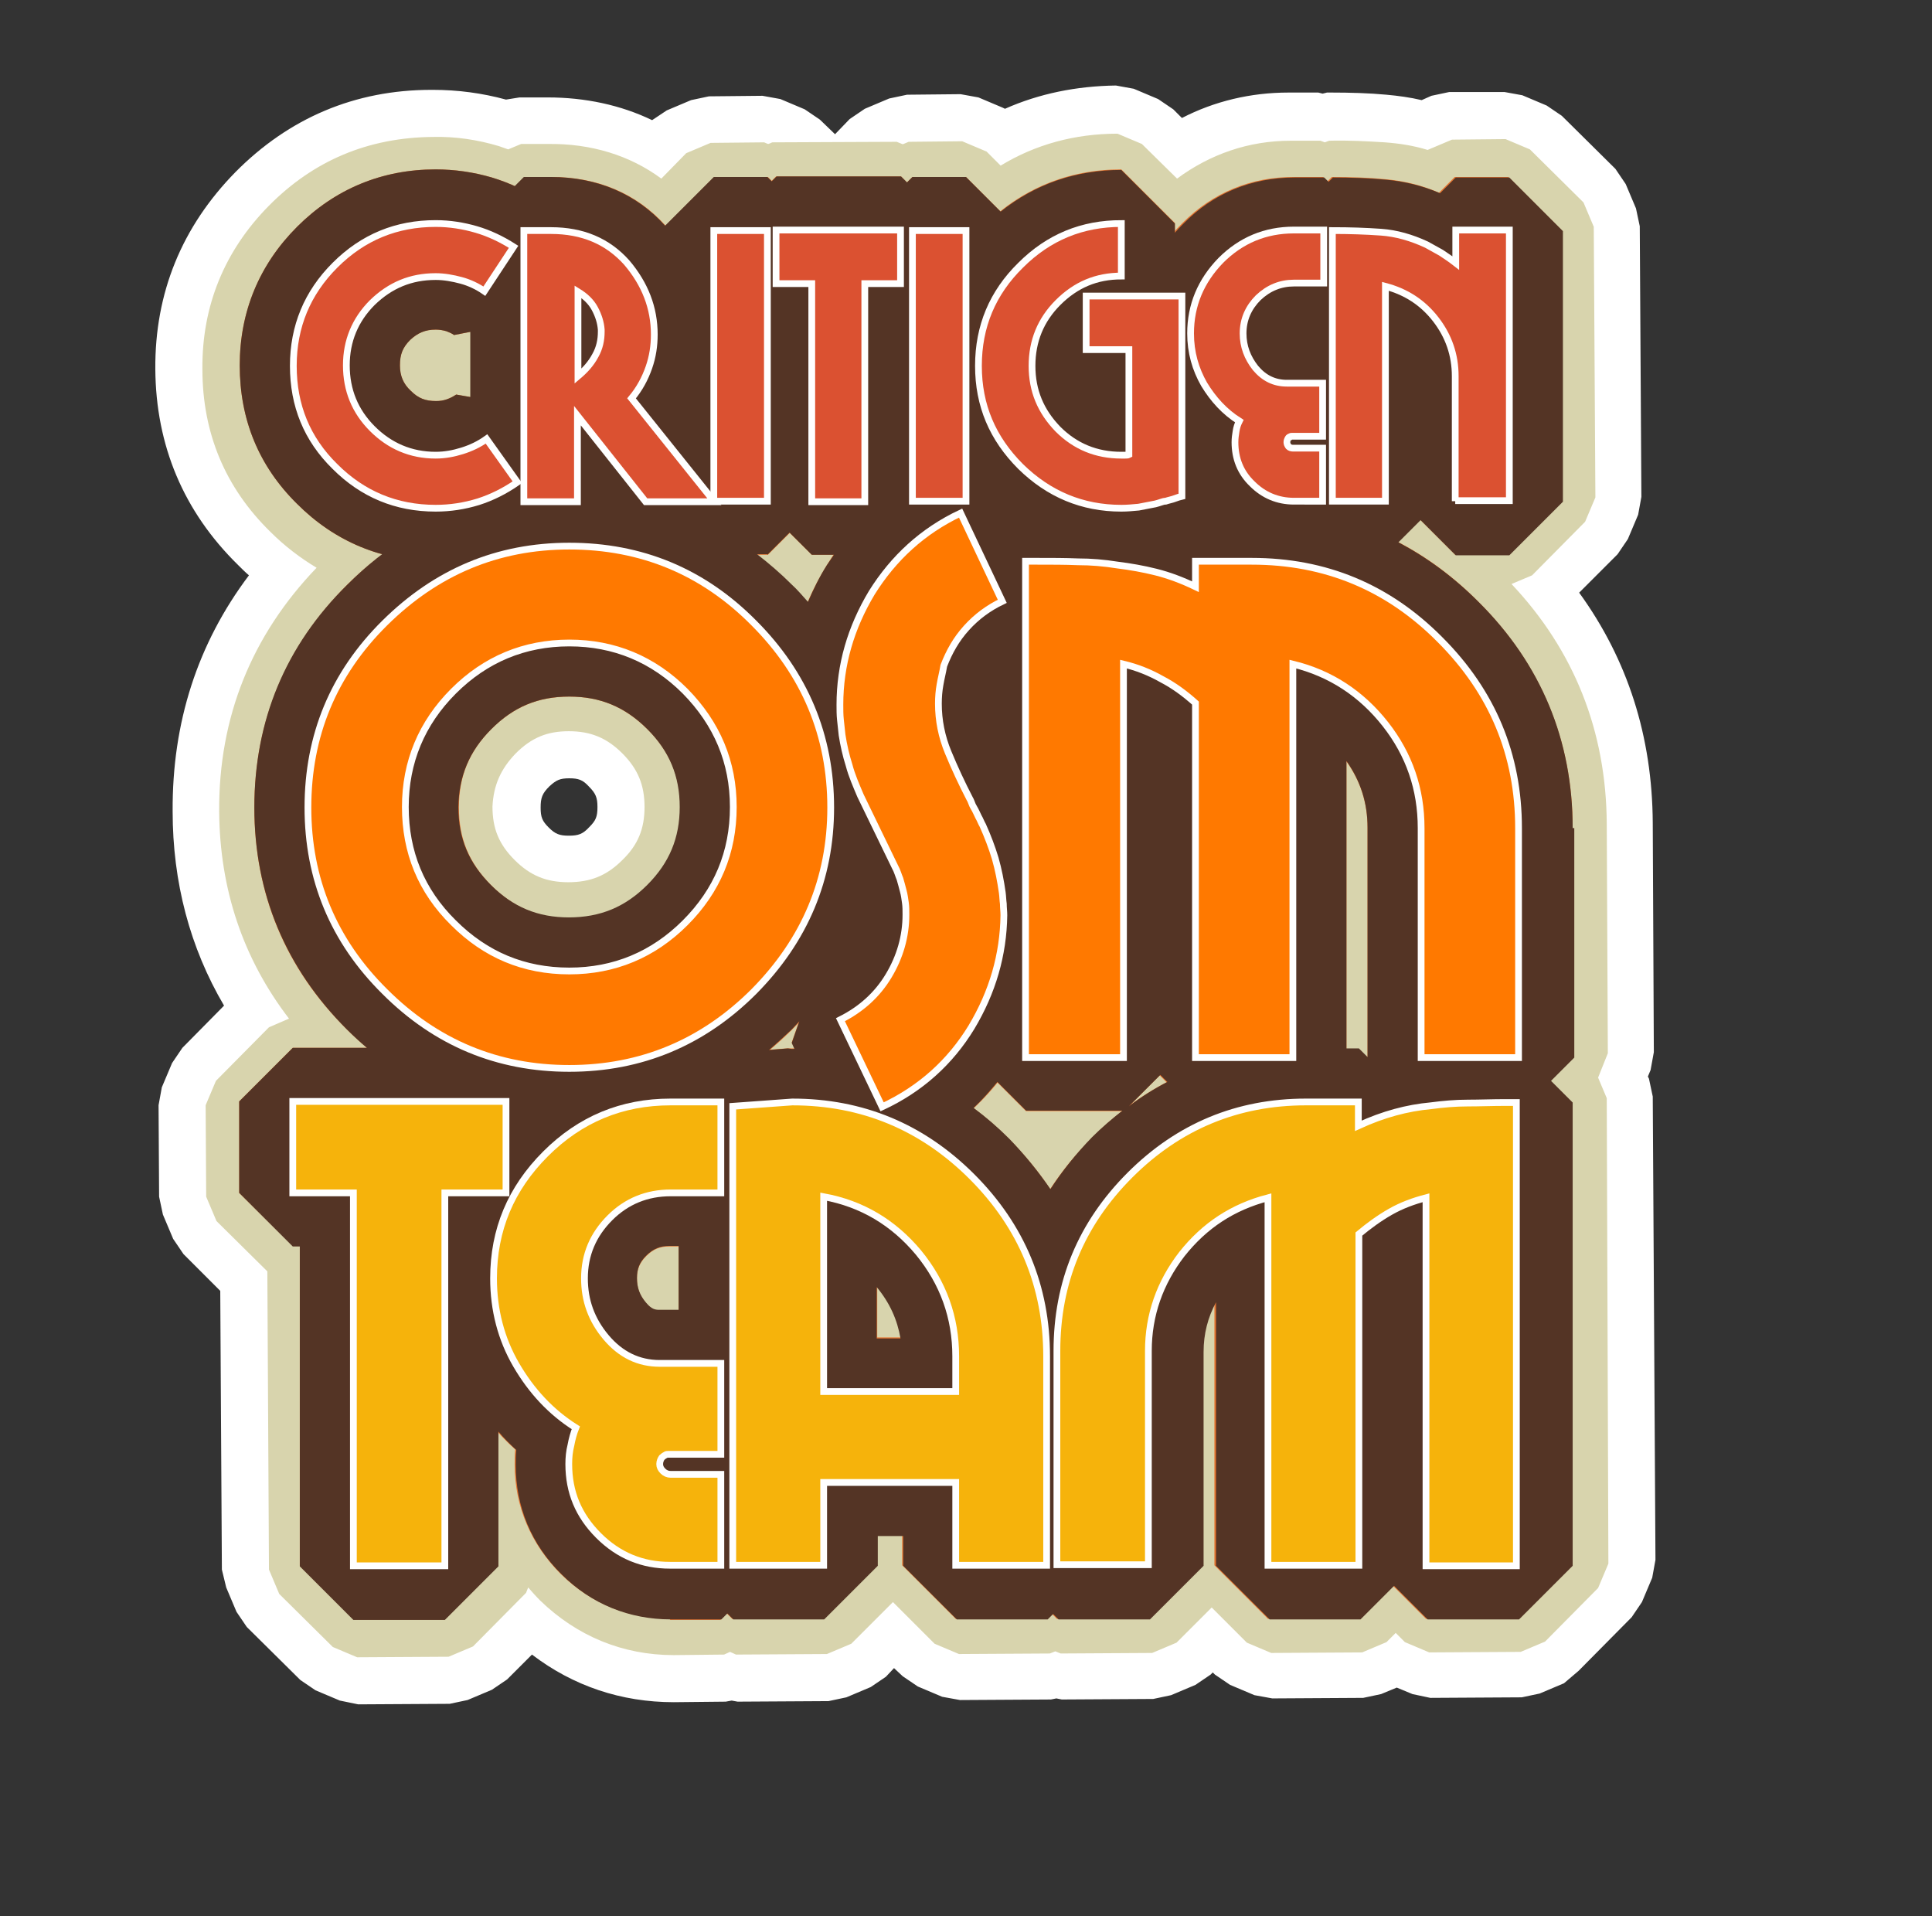 <?xml version="1.0" encoding="utf-8"?>
<!-- Generator: Adobe Illustrator 22.1.0, SVG Export Plug-In . SVG Version: 6.00 Build 0)  -->
<svg version="1.1" id="Layer_1" xmlns="http://www.w3.org/2000/svg" xmlns:xlink="http://www.w3.org/1999/xlink" x="0px" y="0px"
	 viewBox="0 0 357 354" style="enable-background:new 0 0 357 354;" xml:space="preserve">
<rect x="0" y="0" width="357" height="354" fill="#333333" stroke="none"/>
<style type="text/css">
	.st0{fill:#FFFFFF;}
	.st1{fill:#E57430;}
	.st2{fill:#D8D4AD;}
	.st3{fill:#543425;}
	.st4{fill:#DB5131;stroke:#FFFFFF;stroke-width:1.248;stroke-miterlimit:10;}
	.st5{fill:#FF7900;stroke:#FFFFFF;stroke-width:1.248;stroke-miterlimit:10;}
	.st6{fill:#F6B30B;stroke:#FFFFFF;stroke-width:1.248;stroke-miterlimit:10;}
</style>
<g>
	<path class="st0" d="M62.8,314.2l-4.5-1.9l-2.8-1.9l-9.9-9.8l-1.9-2.8l-1.9-4.5L41,290l-0.3-51.5l-6.8-6.8l-1.9-2.8l-1.9-4.5
		l-0.7-3.3l-0.1-16.9l0.6-3.3l1.9-4.5l1.9-2.8l7.7-7.8c-6.3-10.7-9.5-22.8-9.5-35.9c-0.1-16.4,4.6-31,14.1-43.6
		c-0.7-0.6-1.3-1.2-2-1.9c-10.1-9.9-15.2-22.1-15.3-36.2c-0.1-14.1,4.9-26.3,14.8-36.4c9.9-10,22.1-15.2,36.2-15.2l0.3,0
		c4.6,0,9.1,0.6,13.5,1.8L96,18l5.2,0c6.9,0,13.5,1.4,19.3,4.2l2.7-1.8l4.5-1.9l3.3-0.7l9.9-0.1l3.3,0.6l4.5,1.9l2.8,1.9l2.8,2.7
		l2.7-2.8l2.8-1.9l4.5-1.9l3.3-0.7l9.9-0.1l3.3,0.6l4.5,1.9l0.4,0.2c6.3-2.8,13.2-4.2,20.5-4.3l3.3,0.6l4.5,1.9l2.8,1.9l1.6,1.6
		c6-3.1,12.7-4.7,19.7-4.7l5.5,0l0.8,0.2l0.8-0.2l0.8,0c3.5,0,7,0.1,10.2,0.4c2.2,0.2,4.4,0.5,6.5,1l1.8-0.8l3.3-0.7L278,17l3.3,0.6
		l4.5,1.9l2.8,1.9l9.9,9.8l1.9,2.8l1.9,4.5l0.7,3.3l0.3,50l-0.6,3.3l-1.9,4.5l-1.9,2.8l-7.1,7.1c9,12.4,13.5,26.6,13.6,42.5
		l0.2,42.4l-0.6,3.3l-0.5,1.2l0.2,0.4l0.7,3.3l0.5,85.6l-0.6,3.3l-1.9,4.5l-1.9,2.8l-9.8,9.9L289,311l-4.5,1.9l-3.3,0.7l-16.9,0.1
		L261,313l-2.9-1.2l-2.9,1.2l-3.3,0.7l-16.8,0.1l-3.3-0.6l-4.5-1.9l-2.8-1.9l-0.4-0.4l-0.4,0.4l-2.8,1.9l-4.5,1.9l-3.3,0.7
		l-16.9,0.1l-1-0.2l-1,0.2l-16.8,0.1l-3.3-0.6l-4.5-1.9l-2.8-1.9l-1.6-1.5l-1.5,1.6l-2.8,1.9l-4.5,1.9l-3.3,0.7l-16.8,0.1l-1.1-0.2
		l-1.1,0.2l-9.6,0.1c-9.7,0-18.6-3-26.2-8.8l-4.6,4.6l-2.8,1.9l-4.5,1.9l-3.3,0.7l-16.9,0.1L62.8,314.2z M105.2,143.8
		c-1.7,0-2.4,0.3-3.7,1.5c-1.3,1.3-1.6,2.1-1.6,3.9c0,1.8,0.3,2.5,1.5,3.7c1.2,1.2,2,1.5,3.7,1.5c1.8,0,2.6-0.3,3.8-1.6
		c1.2-1.2,1.5-1.9,1.5-3.7c0-1.7-0.3-2.5-1.6-3.8C107.7,144.1,106.9,143.8,105.2,143.8z"/>
	<path class="st0" d="M296.9,202.9l-1.6-3.8l1.8-4.5l-0.2-42.4c-0.1-17.1-6-32-17.6-44.3l3.8-1.6l9.8-9.9l1.9-4.5l-0.3-50l-1.9-4.5
		l-9.9-9.8l-4.5-1.9l-9.9,0.1l-4.5,1.9c-2.6-0.8-5.2-1.2-7.9-1.4c-3.3-0.2-6.7-0.4-10.3-0.3l-0.8,0.3l-0.8-0.3l-5.5,0
		c-7.8,0-14.9,2.5-21,7l-6.5-6.4l-4.5-1.9c-7.9,0-15.2,2-21.6,5.9l-2.6-2.6l-4.5-1.9l-9.9,0.1l-4.5,1.9l-8.8,8.9l-8.9-8.8l-4.5-1.9
		l-9.9,0.1l-4.5,1.9l-4.6,4.7c-5.8-4.3-13-6.5-20.9-6.4l-5,0l-2.4,1c-0.6-0.2-1.1-0.4-1.7-0.6c-4-1.2-8.1-1.8-12.2-1.7
		C68,25.4,57.9,29.7,49.7,38c-8.2,8.3-12.4,18.5-12.3,30.2C37.4,80,41.6,90.1,50,98.3c2.6,2.6,5.5,4.8,8.5,6.6
		c-12,12.5-18.1,27.6-18,45c0.1,14.4,4.4,27.2,12.9,38.3l-3.7,1.6l-9.8,9.9l-1.9,4.5l0.1,16.9l1.9,4.5l9.4,9.3l0.3,55.1l1.9,4.5
		l9.9,9.8l4.5,1.9l16.9-0.1l4.5-1.9l9.8-9.9l0.4-1c0.7,0.8,1.4,1.6,2.2,2.4c6.8,6.6,15.3,10.1,24.7,10.1l9.3-0.1l1.1-0.5l1.1,0.5
		l16.8-0.1l4.5-1.9l7.7-7.7l7.7,7.7l4.5,1.9l16.8-0.1l1-0.4l1,0.4l16.9-0.1l4.5-1.9l6.5-6.5l6.5,6.5l4.5,1.9l16.8-0.1l4.5-1.9
		l1.7-1.7l1.7,1.7l4.5,1.9l16.9-0.1l4.5-1.9l9.8-9.9l1.9-4.5L296.9,202.9z M95.3,139.2c2.9-2.9,5.8-4.1,9.8-4.1c4,0,7,1.2,9.9,4.1
		c2.9,2.9,4.1,5.9,4.1,9.9c0,4-1.2,7-4.1,9.8c-2.9,2.9-5.9,4.1-10,4.1c-4,0-7-1.2-9.9-4.1c-2.9-2.9-4.1-5.8-4.1-9.9
		C91.2,145.1,92.5,142.1,95.3,139.2z"/>
	<path class="st1" d="M80.5,100.2c-9,0-16.8-3.2-23.2-9.6c-6.4-6.4-9.6-14.1-9.6-23.1c0-9,3.2-16.8,9.6-23.2
		c6.4-6.4,14.2-9.6,23.2-9.6c3.2,0,6.3,0.5,9.4,1.4c3,0.9,5.9,2.3,8.6,4l1.8,8.9l-5.4,8.2l-9,1.8c-0.8-0.5-1.6-0.9-2.4-1.1
		c-1-0.3-2-0.4-3-0.4c-2.9,0-5.1,0.9-7.1,3s-3,4.3-3,7.1c0,2.9,0.9,5.1,3,7.2c2,2,4.3,3,7.1,3c1,0,2-0.1,3-0.5
		c1-0.3,1.9-0.8,2.7-1.4l8.9,1.6l5.7,8l-1.5,8.9c-2.8,2-5.8,3.4-9,4.4C87.1,99.7,83.8,100.2,80.5,100.2z"/>
	<path class="st1" d="M119.3,99.1l-5-2.4l-2.3-2.9l-5.3,5.3h-9.9l-6.4-6.4V42.6l6.4-6.4h5c7.8,0,14.1,2.7,18.8,8.1
		c2.1,2.5,3.8,5.1,4.9,7.9v-9.6l6.4-6.4h9.9l6.4,6.4v50l-6.4,6.4H132l0,0.1H119.3z M125.5,74.3v-3c-0.3,0.6-0.6,1.3-0.9,1.9
		L125.5,74.3z"/>
	<polygon class="st2" points="149.7,109 145.1,107.2 135.2,97.4 133.3,92.8 133.1,61.7 128.4,57.1 126.5,52.6 126.5,42.7 
		128.3,38.2 138.2,28.2 142.7,26.3 165.7,26.2 170.3,28.1 180.2,37.9 182.1,42.4 182.1,52.3 180.3,56.8 175.6,61.6 175.7,92.6 
		173.9,97.1 164.1,107.1 159.5,109 	"/>
	<polygon class="st1" points="150,99.1 143.6,92.7 143.6,58.8 143.4,58.8 137,52.4 137,42.5 143.4,36.1 166.5,36.1 172.9,42.5 
		172.9,52.4 166.5,58.8 166.2,58.8 166.2,92.7 159.8,99.1 	"/>
	<polygon class="st1" points="168.6,99 162.2,92.6 162.2,42.6 168.6,36.1 178.5,36.1 184.9,42.6 184.9,92.6 178.5,99 	"/>
	<path class="st1" d="M207.2,100.2c-8.9,0-16.7-3.2-23.1-9.6c-6.4-6.4-9.6-14.1-9.6-23.1c0-9,3.2-16.8,9.6-23.2
		c6.4-6.4,14.2-9.6,23.1-9.6l6.4,6.4v7.1h4.8l6.4,6.4v37l-5,6.2c-0.1,0-0.3,0.1-0.6,0.2c-0.7,0.3-1.5,0.5-2.4,0.7l-0.4,0.1
		c0,0-1.1,0.3-1.1,0.3l-0.4,0.1c-1.2,0.3-2.5,0.5-3.7,0.7C209.9,100.1,208.6,100.2,207.2,100.2z M197.1,67.5c0,2.9,0.9,5.1,3,7.1
		c0.7,0.7,1.4,1.3,2.2,1.7V71h-1.5l-3.7-3.7C197.1,67.4,197.1,67.5,197.1,67.5z"/>
	<path class="st1" d="M239.1,99c-4.7,0-8.9-1.8-12.2-5.1c-3.4-3.3-5.1-7.6-5.1-12.2c0-0.5,0-0.9,0.1-1.4c-1.9-1.8-3.5-3.8-4.9-6.2
		c-2.2-3.8-3.3-8-3.3-12.6c0-7,2.5-13,7.5-18c5-5,11-7.5,18.1-7.5h5.5l6.4,6.4v9.8l-6.4,6.4h-5.5c-0.9,0-1.4,0.2-2.1,0.9
		c-0.6,0.6-0.8,1.1-0.8,2c0,0.9,0.3,1.6,0.8,2.3c0.4,0.5,0.6,0.5,0.9,0.5h6.6l6.4,6.4v9.8l-1.1,1.1l1.1,1.1v9.8l-6.4,6.4H239.1z"/>
	<path class="st1" d="M268.9,99l-6.4-6.4V69.5c0-0.5,0-1-0.1-1.5v24.7L256,99h-9.8l-6.4-6.4v-50l6.4-6.4c3.3,0,6.5,0.1,9.5,0.4
		c3.4,0.3,6.8,1.2,10.1,2.7l3.1-3.1h9.9l6.4,6.4v50l-6.4,6.4H268.9z"/>
	<path class="st1" d="M105.2,203.8c-14.9,0-27.9-5.4-38.6-16c-10.7-10.6-16.1-23.6-16.1-38.6c0-15,5.4-28,16.1-38.7
		c10.7-10.6,23.7-16,38.6-16c15,0,28,5.4,38.7,16c10.6,10.6,16,23.7,16,38.7c0,14.9-5.4,27.9-16,38.5
		C133.2,198.4,120.2,203.8,105.2,203.8z M105.2,125.2c-6.6,0-12.1,2.3-16.8,7c-4.7,4.7-7,10.3-7,16.9c0,6.6,2.3,12.2,7,16.8
		c4.7,4.7,10.2,7,16.8,7c6.6,0,12.2-2.3,16.9-7c4.7-4.7,7-10.2,7-16.8c0-6.6-2.3-12.2-7-16.9C117.3,127.5,111.8,125.2,105.2,125.2z"
		/>
	<path class="st1" d="M157.2,207.2l-7.7-16.1l3-8.5c2.7-1.3,4.7-3.2,6.3-5.7c1.5-2.5,2.3-5.1,2.3-7.9c0-0.5,0-1-0.1-1.5
		c-0.1-0.5-0.1-1-0.3-1.6c-0.1-0.5-0.3-1-0.4-1.5c-0.2-0.5-0.4-1.1-0.7-1.7l-6.3-13.2c-0.9-2.1-1.8-4.2-2.4-6.3
		c-0.7-2.2-1.2-4.4-1.5-6.6l0-0.3l-0.3-2.8c-0.1-1.1-0.2-2.2-0.2-3.4c0-8.5,2.3-16.6,6.9-24c4.6-7.5,11-13.2,19.1-17.1l8.6,3
		l7.7,16.3L188,117c-1.8,0.8-3.2,1.9-4.5,3.3c-1.3,1.5-2.3,3-2.9,4.9l-0.1,0.2c-0.3,0.7-0.4,1.3-0.5,2c-0.1,0.8-0.2,1.7-0.2,2.5
		c0,2.3,0.4,4.4,1.3,6.5c1.2,2.7,2.5,5.5,3.8,8.2c0.2,0.5,0.4,0.9,0.6,1.3l0.3,0.5c0.3,0.6,0.6,1.2,0.8,1.8c0.2,0.5,0.5,1,0.7,1.4
		l0.1,0.2c1.1,2.3,1.9,4.7,2.6,7c0.7,2.4,1.2,4.8,1.5,7.3c0.1,0.8,0.2,1.6,0.2,2.5c0.1,0.9,0.1,1.7,0.1,2.5
		c-0.1,8.5-2.4,16.6-6.9,24c-4.6,7.5-11,13.3-19.2,17.2L157.2,207.2z"/>
	<path class="st1" d="M262.6,201.7l-6.4-6.4V153c0-5.8-1.7-10.8-5.2-15.3c-1.7-2.1-3.5-3.9-5.6-5.3v63l-6.4,6.4h-18l-6.4-6.4v-62.5
		c-0.2-0.1-0.3-0.2-0.5-0.3v62.8l-6.4,6.4h-18.1l-6.4-6.4v-91.7l6.4-6.4h2.2c2.6,0,5.2,0,7.6,0.1c2.6,0,5.3,0.3,7.9,0.6
		c2.6,0.3,5.3,0.8,8,1.5c0.9,0.2,1.8,0.5,2.7,0.8l3-3h10.4c15.3,0,28.5,5.5,39.4,16.4c10.9,10.9,16.4,24.1,16.4,39.4v42.4l-6.4,6.4
		H262.6z"/>
	<polygon class="st1" points="65.3,295.7 58.9,289.3 58.9,226.8 54.1,226.8 47.7,220.4 47.7,203.5 54.1,197.1 93.5,197.1 
		99.9,203.5 99.9,220.4 93.5,226.8 88.6,226.8 88.6,289.3 82.2,295.7 	"/>
	<path class="st1" d="M123.8,295.6c-6.8,0-12.8-2.5-17.7-7.3c-4.9-4.9-7.4-10.8-7.4-17.7c0-1.4,0.1-2.8,0.4-4.2
		c-3.7-3-6.8-6.7-9.3-11c-3.3-5.8-5-12.3-5-19.2c0-10.7,3.8-20,11.4-27.5c7.6-7.6,16.9-11.4,27.7-11.4h9.3l6.4,6.4v16.8l-6.4,6.4
		h-9.3c-2.7,0-4.8,0.9-6.7,2.8c-1.9,1.9-2.8,4-2.8,6.6c0,2.6,0.8,4.8,2.5,6.8c1.5,1.8,3,2.5,5,2.5h11.3l6.4,6.4v16.8l-1.9,1.9
		l1.9,1.9v16.8l-6.4,6.4H123.8z"/>
	<path class="st1" d="M176.6,295.6l-6.4-6.4v-8.9h-11.6v8.9l-6.4,6.4h-16.8l-6.4-6.4v-84.8l5.9-6.4l11-0.8l0.5,0
		c14.6,0,27.3,5.3,37.7,15.7c10.4,10.4,15.7,23.1,15.7,37.7v38.6l-6.4,6.4H176.6z M170.2,250.7L170.2,250.7c0-5.8-1.8-10.8-5.4-15.2
		c-1.8-2.2-3.9-4-6.2-5.3v20.5H170.2z"/>
	<path class="st2" d="M296.9,202.9l-1.6-3.8l1.8-4.5l-0.2-42.4c-0.1-17.1-6-32-17.6-44.3l3.8-1.6l9.8-9.9l1.9-4.5l-0.3-50l-1.9-4.5
		l-9.9-9.8l-4.5-1.9l-9.9,0.1l-4.5,1.9c-2.6-0.8-5.2-1.2-7.9-1.4c-3.3-0.2-6.7-0.4-10.3-0.3l-0.8,0.3l-0.8-0.3l-5.5,0
		c-7.8,0-14.9,2.5-21,7l-6.5-6.4l-4.5-1.9c-7.9,0-15.2,2-21.6,5.9l-2.6-2.6l-4.5-1.9l-9.9,0.1l-4.5,1.9l-8.8,8.9l-8.9-8.8l-4.5-1.9
		l-9.9,0.1l-4.5,1.9l-4.6,4.7c-5.8-4.3-13-6.5-20.9-6.4l-5,0l-2.4,1c-0.6-0.2-1.1-0.4-1.7-0.6c-4-1.2-8.1-1.8-12.2-1.7
		C68,25.4,57.9,29.7,49.7,38c-8.2,8.3-12.4,18.5-12.3,30.2C37.4,80,41.6,90.1,50,98.3c2.6,2.6,5.5,4.8,8.5,6.6
		c-12,12.5-18.1,27.6-18,45c0.1,14.4,4.4,27.2,12.9,38.3l-3.7,1.6l-9.8,9.9l-1.9,4.5l0.1,16.9l1.9,4.5l9.4,9.3l0.3,55.1l1.9,4.5
		l9.9,9.8l4.5,1.9l16.9-0.1l4.5-1.9l9.8-9.9l0.4-1c0.7,0.8,1.4,1.6,2.2,2.4c6.8,6.6,15.3,10.1,24.7,10.1l9.3-0.1l1.1-0.5l1.1,0.5
		l16.8-0.1l4.5-1.9l7.7-7.7l7.7,7.7l4.5,1.9l16.8-0.1l1-0.4l1,0.4l16.9-0.1l4.5-1.9l6.5-6.5l6.5,6.5l4.5,1.9l16.8-0.1l4.5-1.9
		l1.7-1.7l1.7,1.7l4.5,1.9l16.9-0.1l4.5-1.9l9.8-9.9l1.9-4.5L296.9,202.9z M95.3,139.2c2.9-2.9,5.8-4.1,9.8-4.1c4,0,7,1.2,9.9,4.1
		c2.9,2.9,4.1,5.9,4.1,9.9c0,4-1.2,7-4.1,9.8c-2.9,2.9-5.9,4.1-10,4.1c-4,0-7-1.2-9.9-4.1c-2.9-2.9-4.1-5.8-4.1-9.9
		C91.2,145.1,92.5,142.1,95.3,139.2z"/>
	<path class="st1" d="M263.5,295.6l-6.2-6.2l-6.2,6.2h-16.8l-6.4-6.4v-57.9c-1.6,1.2-3.1,2.7-4.4,4.4c-3.3,4.2-4.8,8.7-4.8,14v39.5
		l-6.4,6.4h-16.9l-6.4-6.4v-39.5c0-14.4,5.2-26.8,15.4-37.1c10.2-10.2,22.7-15.4,37.1-15.4h9.7l2.8,2.8c0.8-0.3,1.6-0.5,2.4-0.7
		c2.5-0.7,5-1.1,7.5-1.4c2.5-0.3,5-0.5,7.5-0.6c2.3,0,4.7-0.1,7.1-0.1h2l6.4,6.4v85.6l-6.4,6.4H263.5z"/>
	<path class="st1" d="M80.5,103.7c-9.9,0-18.6-3.6-25.6-10.6c-7.1-7-10.6-15.6-10.6-25.6c0-9.9,3.6-18.6,10.6-25.6
		c7-7,15.7-10.6,25.6-10.6c3.5,0,7,0.5,10.4,1.5c3.3,1,6.5,2.5,9.5,4.5l2.8,13.7l-5.4,8.2l-13.9,2.7c-0.4-0.3-0.9-0.5-1.4-0.7
		c-0.7-0.2-1.3-0.3-2-0.3c-1.9,0-3.3,0.6-4.7,1.9c-1.4,1.4-1.9,2.7-1.9,4.7c0,1.9,0.6,3.4,2,4.7c1.4,1.4,2.7,1.9,4.7,1.9
		c0.7,0,1.3-0.1,1.9-0.3c0.6-0.2,1.2-0.5,1.8-0.9l13.7,2.4l5.7,8l-2.4,13.8c-3.1,2.2-6.4,3.8-10,4.9
		C87.8,103.2,84.2,103.7,80.5,103.7z"/>
	<path class="st1" d="M80.5,93.8c2.7,0,5.3-0.4,7.9-1.2c2.6-0.8,4.9-2,7.1-3.5l-5.7-8c-1.4,1-2.9,1.7-4.5,2.2
		c-1.6,0.5-3.2,0.8-4.9,0.8c-4.6,0-8.4-1.6-11.7-4.9C65.6,76,64,72.1,64,67.5c0-4.6,1.6-8.4,4.8-11.7C72,52.7,75.9,51,80.5,51
		c1.6,0,3.2,0.2,4.7,0.7c1.5,0.4,3,1.1,4.3,2l5.4-8.2c-2.2-1.4-4.5-2.5-6.9-3.2c-2.4-0.7-4.9-1.1-7.5-1.1c-7.3,0-13.5,2.6-18.6,7.7
		c-5.2,5.2-7.7,11.4-7.7,18.6c0,7.3,2.6,13.5,7.7,18.6C67,91.3,73.2,93.8,80.5,93.8z"/>
	<path class="st1" d="M119.3,102.5l-7.7-3.7l-0.5-0.7l-4.4,4.4h-9.9L87,92.7V42.6l9.9-9.9h5c8.6,0,15.8,3.1,21.1,9l9-9h9.9l9.9,9.9
		v50l-9.9,9.9H132l0,0.1H119.3z"/>
	<path class="st1" d="M106.7,76.8l12.6,15.9H132l-0.1-0.1h9.9v-50h-9.9v50l-15.2-19c1.5-1.7,2.5-3.6,3.2-5.7c0.7-2,1-4.1,1-6.1
		c0-4.9-1.7-9.3-5.1-13.3c-3.4-4-8.1-5.9-14-5.9h-5v50.1h9.9V76.8z M106.7,53.8c1.4,0.8,2.4,1.9,3.1,3.1c0.7,1.3,1.1,2.6,1.2,3.9
		c0,0.1,0,0.2,0,0.2c0,0.1,0,0.2,0,0.2c0,1.5-0.3,3-1.1,4.4c-0.8,1.4-1.9,2.6-3.3,3.7V53.8z"/>
	<polygon class="st1" points="150,102.5 140.1,92.7 140.1,58.9 133.5,52.4 133.5,42.5 143.4,32.6 166.5,32.6 176.3,42.5 176.3,52.4 
		169.7,59 169.7,92.7 159.8,102.5 	"/>
	<polygon class="st1" points="150,92.7 159.8,92.7 159.8,52.4 166.5,52.4 166.5,42.5 143.4,42.5 143.4,52.4 150,52.4 	"/>
	<polygon class="st1" points="168.6,102.5 158.7,92.6 158.7,42.6 168.6,32.7 178.5,32.7 188.4,42.6 188.4,92.6 178.5,102.5 	"/>
	<rect x="168.6" y="42.6" class="st1" width="9.9" height="50"/>
	<path class="st1" d="M207.2,103.7c-9.9,0-18.5-3.6-25.6-10.6c-7.1-7-10.7-15.7-10.7-25.6c0-10,3.6-18.6,10.7-25.6
		c7.1-7,15.7-10.6,25.6-10.6l9.9,9.9v3.6h1.4l9.9,9.9v37l-7.7,9.6c0,0-0.1,0-0.2,0.1c-0.9,0.3-1.8,0.6-2.8,0.8l-0.4,0.1l-0.9,0.3
		l-0.6,0.1c-1.3,0.3-2.7,0.5-4,0.7C210.2,103.6,208.7,103.7,207.2,103.7z"/>
	<path class="st1" d="M207.2,93.8c1.1,0,2.2-0.1,3.2-0.2c1.1-0.1,2.1-0.3,3.1-0.6c0.3-0.1,0.6-0.2,1-0.3c0.3-0.1,0.6-0.2,0.9-0.2
		c0.6-0.1,1.1-0.3,1.7-0.5c0.5-0.2,1-0.3,1.4-0.4v-37h-17.7v9.9h7.9V84c-0.2,0-0.5,0.1-0.7,0.1c-0.3,0-0.5,0-0.7,0
		c-4.6,0-8.4-1.6-11.7-4.8c-3.2-3.2-4.8-7.1-4.8-11.7c0-4.6,1.6-8.5,4.8-11.7c3.2-3.2,7.1-4.9,11.7-4.9v-9.8
		c-7.2,0-13.4,2.6-18.6,7.7c-5.2,5.2-7.8,11.4-7.8,18.6c0,7.2,2.6,13.4,7.8,18.6C193.8,91.2,200,93.8,207.2,93.8z"/>
	<path class="st1" d="M239.1,102.5c-5.6,0-10.7-2.1-14.7-6.1c-4-4-6.2-9.1-6.2-14.7c-1.7-1.7-3.1-3.7-4.4-5.8
		c-2.5-4.3-3.8-9.1-3.8-14.3c0-7.8,2.9-14.9,8.5-20.4c5.6-5.6,12.6-8.5,20.5-8.5h5.5l9.9,9.9v9.8l-9.2,9.2l9.2,9.2v9.8l-1.1,1.1
		l1.1,1.1v9.8l-9.9,9.9H239.1z"/>
	<path class="st1" d="M228.9,77.7c-0.2,0.6-0.4,1.2-0.6,1.9c-0.1,0.7-0.2,1.3-0.2,2c0,3,1.1,5.6,3.2,7.7c2.2,2.1,4.7,3.2,7.7,3.2
		h5.5v-9.8h-5.5c-0.3,0-0.6-0.1-0.8-0.3c-0.2-0.2-0.3-0.5-0.3-0.8c0-0.3,0.1-0.6,0.2-0.7c0.1-0.2,0.3-0.3,0.4-0.3
		c0.1,0,0.2-0.1,0.3-0.1c0.1,0,0.2,0,0.2,0h5.5v-9.8H238c-2.3,0-4.2-0.9-5.8-2.8c-1.6-1.9-2.3-4-2.3-6.4c0-2.6,0.9-4.8,2.8-6.6
		c1.8-1.8,4-2.7,6.6-2.7h5.5v-9.8h-5.5c-5.3,0-9.8,1.9-13.5,5.6c-3.7,3.7-5.6,8.2-5.6,13.5c0,3.4,0.8,6.5,2.5,9.4
		C224.1,73.8,226.3,76,228.9,77.7z"/>
	<path class="st1" d="M268.9,102.5l-6.5-6.5l-6.5,6.5h-9.8l-9.9-9.9v-50l9.9-9.9c3.4,0,6.7,0.1,9.8,0.4c3.4,0.3,6.8,1.1,10,2.5
		l2.9-2.9h9.9l9.9,9.9v50l-9.9,9.9H268.9z"/>
	<path class="st1" d="M256,52.9c3.8,1,6.9,3,9.3,6.1c2.4,3.1,3.6,6.6,3.6,10.5v23.1h9.9v-50h-9.9v6.1c-0.9-0.7-1.8-1.4-2.7-1.9
		c-0.9-0.6-1.8-1.1-2.7-1.5c-2.8-1.3-5.6-2.1-8.4-2.3c-2.8-0.2-5.8-0.3-9-0.3v50h9.8V52.9z"/>
	<path class="st1" d="M105.2,207.2c-15.9,0-29.7-5.7-41.1-17c-11.4-11.3-17.1-25.1-17.1-41c0-16,5.8-29.8,17.1-41.1
		c11.4-11.3,25.2-17,41.1-17c16,0,29.8,5.7,41.1,17.1c11.3,11.3,17.1,25.2,17.1,41.1c0,15.9-5.7,29.7-17.1,41
		C135,201.5,121.1,207.2,105.2,207.2z M105.2,128.7c-5.7,0-10.3,1.9-14.4,6c-4.1,4.1-6,8.7-6,14.5c0,5.8,1.9,10.3,6,14.4
		c4.1,4.1,8.6,6,14.4,6c5.8,0,10.4-1.9,14.5-6c4.1-4.1,6-8.6,6-14.4c0-5.7-1.9-10.3-6-14.4C115.5,130.6,110.9,128.7,105.2,128.7z"/>
	<path class="st1" d="M105.2,100.9c-13.2,0-24.6,4.7-34.1,14.2c-9.5,9.4-14.2,20.8-14.2,34.1c0,13.2,4.7,24.6,14.2,34
		c9.5,9.4,20.8,14.2,34.1,14.2c13.3,0,24.7-4.7,34.1-14.2c9.4-9.4,14.2-20.8,14.2-34c0-13.3-4.7-24.7-14.2-34.1
		C129.9,105.6,118.5,100.9,105.2,100.9z M126.6,170.5c-5.9,5.9-13.1,8.9-21.4,8.9c-8.3,0-15.5-3-21.4-8.9c-5.9-5.9-8.9-13-8.9-21.4
		c0-8.3,2.9-15.5,8.9-21.4c5.9-5.9,13-8.9,21.4-8.9c8.3,0,15.5,3,21.4,8.9s8.9,13.1,8.9,21.4C135.5,157.5,132.5,164.6,126.6,170.5z"
		/>
	<path class="st1" d="M154,208.7l-7.7-16.1l4.6-13.2c2.1-1,3.6-2.4,4.8-4.3c1.2-2,1.8-4,1.8-6.1c0-0.4,0-0.7-0.1-1.1
		c0-0.4-0.1-0.8-0.2-1.2c-0.1-0.4-0.2-0.7-0.3-1.1c-0.2-0.4-0.3-0.9-0.5-1.4l-6.3-13.2c-1-2.2-1.9-4.5-2.6-6.7
		c-0.8-2.4-1.3-4.8-1.6-7.2l0-0.4l-0.3-2.8c-0.1-1.2-0.2-2.4-0.2-3.7c0-9.2,2.5-17.9,7.4-25.8c4.9-8.1,11.9-14.3,20.6-18.5l13.2,4.7
		l7.7,16.3l-4.7,13.2c-1.3,0.6-2.4,1.4-3.4,2.5c-1,1.1-1.7,2.3-2.2,3.7l-0.1,0.3c-0.2,0.4-0.3,0.8-0.3,1.2c-0.1,0.7-0.1,1.3-0.1,2
		c0,1.8,0.3,3.5,1,5.1c1.1,2.7,2.4,5.4,3.7,8.1c0.2,0.5,0.4,0.9,0.6,1.3l0.3,0.5c0.3,0.6,0.6,1.2,0.9,1.9c0.2,0.5,0.4,0.9,0.6,1.3
		l0.1,0.3c1.1,2.5,2.1,5,2.8,7.5c0.7,2.6,1.3,5.2,1.6,7.8c0.1,0.8,0.2,1.8,0.2,2.7c0.1,0.9,0.1,1.8,0.1,2.7l0,0.1
		c-0.1,9.1-2.6,17.7-7.4,25.7c-4.9,8.1-11.9,14.3-20.7,18.5L154,208.7z"/>
	<path class="st1" d="M155.2,188.4l7.7,16.1c7.1-3.4,12.6-8.3,16.5-14.7c3.9-6.4,5.9-13.3,6-20.7c0-0.7,0-1.4-0.1-2.1
		c0-0.7-0.1-1.4-0.2-2.1c-0.3-2.1-0.7-4.2-1.3-6.3c-0.6-2.1-1.3-4.1-2.3-6.1c-0.3-0.5-0.5-1-0.8-1.6c-0.3-0.5-0.5-1.1-0.8-1.6
		c-0.2-0.3-0.3-0.5-0.4-0.8c-0.1-0.3-0.3-0.6-0.4-0.9c-1.4-2.9-2.8-5.7-4-8.6c-1.2-2.9-1.8-5.9-1.8-9c0-1.2,0.1-2.3,0.3-3.5
		c0.2-1.1,0.5-2.3,0.9-3.4c0.9-2.6,2.3-5,4.2-7c1.9-2.1,4-3.7,6.6-4.9l-7.7-16.3c-7,3.4-12.5,8.3-16.4,14.7
		c-4,6.5-5.9,13.3-5.9,20.7c0,0.9,0,1.9,0.1,2.8c0.1,0.9,0.2,1.9,0.3,2.8c0.3,1.9,0.7,3.7,1.3,5.6c0.6,1.9,1.3,3.7,2.1,5.6l6.3,13.2
		c0.3,0.8,0.6,1.5,0.9,2.2c0.3,0.7,0.5,1.5,0.6,2.2c0.2,0.8,0.3,1.5,0.4,2.2c0.1,0.7,0.1,1.5,0.1,2.2c0,4-1.1,7.7-3.2,11.3
		C162,183.8,159,186.5,155.2,188.4z"/>
	<path class="st1" d="M262.6,205.2l-9.9-9.9V153c0-4.6-1.3-8.7-3.9-12.3v54.7l-9.9,9.9h-18l-6.6-6.6l-6.6,6.6h-18.1l-9.9-9.9v-91.7
		l9.9-9.9h2.2c2.7,0,5.2,0,7.7,0.1c2.8,0.1,5.5,0.3,8.3,0.6c2.8,0.3,5.6,0.8,8.4,1.6c0.6,0.2,1.3,0.4,1.9,0.6l2.9-2.9h10.4
		c16.2,0,30.3,5.8,41.8,17.4c11.5,11.5,17.4,25.6,17.4,41.8v42.4l-9.9,9.9H262.6z"/>
	<path class="st1" d="M266.2,118.1c-9.7-9.7-21.3-14.5-34.8-14.5H221v4.7c-2.5-1.2-5-2.1-7.3-2.7c-2.4-0.6-4.7-1.1-7.1-1.3
		c-2.4-0.3-4.9-0.5-7.3-0.6c-2.4,0-4.9-0.1-7.5-0.1c-0.3,0-0.7,0-1.1,0c-0.4,0-0.7,0-1.1,0v91.7h18.1v-72.7c2.4,0.6,4.8,1.5,7.1,2.8
		c2.3,1.3,4.3,2.7,6.2,4.4v65.5h18v-72.7c7,1.8,12.7,5.5,17.1,11.1c4.4,5.6,6.6,12.1,6.6,19.2v42.4h18.1V153
		C280.7,139.4,275.9,127.8,266.2,118.1z"/>
	<polygon class="st1" points="65.3,299.2 55.4,289.3 55.4,230.2 54.1,230.2 44.2,220.4 44.2,203.5 54.1,193.6 93.5,193.6 
		103.4,203.5 103.4,220.4 93.5,230.2 92,230.2 92,289.3 82.2,299.2 	"/>
	<polygon class="st1" points="93.5,203.5 54.1,203.5 54.1,220.4 65.3,220.4 65.3,289.3 82.2,289.3 82.2,220.4 93.5,220.4 	"/>
	<path class="st1" d="M123.8,299.1c-7.7,0-14.7-2.9-20.2-8.3c-5.5-5.5-8.5-12.5-8.5-20.2c0-0.9,0-1.8,0.1-2.8
		c-3.4-3-6.2-6.6-8.6-10.7c-3.7-6.3-5.5-13.4-5.5-20.9c0-11.6,4.2-21.7,12.5-30c8.3-8.3,18.4-12.5,30.1-12.5h9.3l9.9,9.9v16.8
		l-9.9,9.9h-9.3c-1.8,0-3,0.5-4.3,1.8c-1.2,1.2-1.7,2.4-1.7,4.1c0,1.8,0.5,3.2,1.7,4.6c1,1.2,1.6,1.3,2.4,1.3h11.3l9.9,9.9v16.8
		l-1.9,1.9l1.9,1.9v16.8l-9.9,9.9H123.8z"/>
	<path class="st1" d="M100.7,213.2c-6.4,6.4-9.6,14-9.6,23c0,5.8,1.4,11.2,4.2,16c2.8,4.8,6.5,8.7,11,11.6c-0.4,1-0.7,2.1-0.9,3.2
		c-0.2,1.1-0.4,2.3-0.4,3.5c0,5.1,1.8,9.5,5.5,13.2c3.7,3.7,8.1,5.5,13.2,5.5h9.3v-16.8h-9.3c-0.6,0-1-0.2-1.4-0.6
		c-0.4-0.4-0.6-0.8-0.6-1.3c0-0.5,0.1-1,0.4-1.2c0.2-0.3,0.5-0.5,0.7-0.5c0.2-0.1,0.3-0.1,0.5-0.1c0.2,0,0.3,0,0.4,0h9.3v-16.8
		h-11.3c-3.9,0-7.2-1.6-9.9-4.8c-2.7-3.2-4-6.8-4-10.9c0-4.4,1.6-8.1,4.7-11.2c3.1-3.1,6.9-4.6,11.2-4.6h9.3v-16.8h-9.3
		C114.8,203.6,107.1,206.8,100.7,213.2z"/>
	<path class="st1" d="M176.6,299.1l-9.9-9.9v-5.5H162v5.5l-9.9,9.9h-16.8l-9.9-9.9v-84.8l9.1-9.9l11-0.8l0.7,0
		c15.6,0,29.1,5.6,40.2,16.7c11.1,11.1,16.7,24.6,16.7,40.2v38.6l-9.9,9.9H176.6z M166.5,247.2c-0.6-3.5-2-6.6-4.4-9.5
		c0,0,0,0,0-0.1v9.5H166.5z"/>
	<path class="st1" d="M146.4,203.6l-11,0.8v7.7v77.1h16.8v-15.3h24.4v15.3h16.8v-38.6c0-12.9-4.6-24-13.8-33.2
		C170.3,208.2,159.3,203.6,146.4,203.6z M176.6,257.1h-24.4v-36c7.1,1.3,12.9,4.8,17.5,10.3c4.6,5.5,6.9,11.9,6.9,19.2V257.1z"/>
	<path class="st1" d="M263.5,299.1l-6.2-6.2l-6.2,6.2h-16.8l-9.9-9.9v-48.7c-1.6,2.8-2.3,5.8-2.3,9.2v39.5l-9.9,9.9h-16.9l-9.9-9.9
		v-39.5c0-15.3,5.5-28.6,16.4-39.5c10.9-10.9,24.2-16.4,39.5-16.4h9.7l2.6,2.6c0.6-0.2,1.1-0.3,1.6-0.5c2.6-0.7,5.3-1.2,8-1.5
		c2.6-0.4,5.2-0.6,7.8-0.6c2.3,0,4.7-0.1,7.2-0.1h2l9.9,9.9v85.6l-9.9,9.9H263.5z"/>
	<path class="st1" d="M278.4,203.6c-2.4,0-4.8,0-7,0.1c-2.2,0-4.5,0.2-6.8,0.5c-2.2,0.2-4.4,0.6-6.6,1.2c-2.2,0.6-4.5,1.4-6.8,2.5
		v-4.4h-9.7c-12.7,0-23.5,4.5-32.5,13.5c-9,9-13.5,19.9-13.5,32.5v39.5h16.9v-39.5c0-6.7,2.1-12.7,6.2-17.9
		c4.1-5.3,9.4-8.7,15.9-10.4v67.9h16.8V228c1.8-1.6,3.8-3,5.8-4.1c2.1-1.2,4.3-2,6.6-2.6v67.9h16.9v-85.6c-0.3,0-0.6,0-1,0
		S278.7,203.6,278.4,203.6z"/>
	<path class="st3" d="M80.5,103.7c-9.9,0-18.6-3.6-25.6-10.6c-7.1-7-10.6-15.6-10.6-25.6c0-9.9,3.6-18.6,10.6-25.6
		c7-7,15.7-10.6,25.6-10.6c3.5,0,7,0.5,10.4,1.5c3.3,1,6.5,2.5,9.5,4.5l2.8,13.7l-5.4,8.2l-13.9,2.7c-0.4-0.3-0.9-0.5-1.4-0.7
		c-0.7-0.2-1.3-0.3-2-0.3c-1.9,0-3.3,0.6-4.7,1.9c-1.4,1.4-1.9,2.7-1.9,4.7c0,1.9,0.6,3.4,2,4.7c1.4,1.4,2.7,1.9,4.7,1.9
		c0.7,0,1.3-0.1,1.9-0.3c0.6-0.2,1.2-0.5,1.8-0.9l13.7,2.4l5.7,8l-2.4,13.8c-3.1,2.2-6.4,3.8-10,4.9
		C87.8,103.2,84.2,103.7,80.5,103.7z"/>
	<polygon class="st3" points="150,92.7 159.8,92.7 159.8,52.4 166.5,52.4 166.5,42.5 143.4,42.5 143.4,52.4 150,52.4 	"/>
	<rect x="168.6" y="42.6" class="st3" width="9.9" height="50"/>
	<path class="st3" d="M207.2,93.8c1.1,0,2.2-0.1,3.2-0.2c1.1-0.1,2.1-0.3,3.1-0.6c0.3-0.1,0.6-0.2,1-0.3c0.3-0.1,0.6-0.2,0.9-0.2
		c0.6-0.1,1.1-0.3,1.7-0.5c0.5-0.2,1-0.3,1.4-0.4v-37h-17.7v9.9h7.9V84c-0.2,0-0.5,0.1-0.7,0.1c-0.3,0-0.5,0-0.7,0
		c-4.6,0-8.4-1.6-11.7-4.8c-3.2-3.2-4.8-7.1-4.8-11.7c0-4.6,1.6-8.5,4.8-11.7c3.2-3.2,7.1-4.9,11.7-4.9v-9.8
		c-7.2,0-13.4,2.6-18.6,7.7c-5.2,5.2-7.8,11.4-7.8,18.6c0,7.2,2.6,13.4,7.8,18.6C193.8,91.2,200,93.8,207.2,93.8z"/>
	<path class="st3" d="M228.9,77.7c-0.2,0.6-0.4,1.2-0.6,1.9c-0.1,0.7-0.2,1.3-0.2,2c0,3,1.1,5.6,3.2,7.7c2.2,2.1,4.7,3.2,7.7,3.2
		h5.5v-9.8h-5.5c-0.3,0-0.6-0.1-0.8-0.3c-0.2-0.2-0.3-0.5-0.3-0.8c0-0.3,0.1-0.6,0.2-0.7c0.1-0.2,0.3-0.3,0.4-0.3
		c0.1,0,0.2-0.1,0.3-0.1c0.1,0,0.2,0,0.2,0h5.5v-9.8H238c-2.3,0-4.2-0.9-5.8-2.8c-1.6-1.9-2.3-4-2.3-6.4c0-2.6,0.9-4.8,2.8-6.6
		c1.8-1.8,4-2.7,6.6-2.7h5.5v-9.8h-5.5c-5.3,0-9.8,1.9-13.5,5.6c-3.7,3.7-5.6,8.2-5.6,13.5c0,3.4,0.8,6.5,2.5,9.4
		C224.1,73.8,226.3,76,228.9,77.7z"/>
	<path class="st3" d="M256,52.9c3.8,1,6.9,3,9.3,6.1c2.4,3.1,3.6,6.6,3.6,10.5v23.1h9.9v-50h-9.9v6.1c-0.9-0.7-1.8-1.4-2.7-1.9
		c-0.9-0.6-1.8-1.1-2.7-1.5c-2.8-1.3-5.6-2.1-8.4-2.3c-2.8-0.2-5.8-0.3-9-0.3v50h9.8V52.9z"/>
	<path class="st3" d="M105.2,100.9c-13.2,0-24.6,4.7-34.1,14.2c-9.5,9.4-14.2,20.8-14.2,34.1c0,13.2,4.7,24.6,14.2,34
		c9.5,9.4,20.8,14.2,34.1,14.2c13.3,0,24.7-4.7,34.1-14.2c9.4-9.4,14.2-20.8,14.2-34c0-13.3-4.7-24.7-14.2-34.1
		C129.9,105.6,118.5,100.9,105.2,100.9z M126.6,170.5c-5.9,5.9-13.1,8.9-21.4,8.9c-8.3,0-15.5-3-21.4-8.9c-5.9-5.9-8.9-13-8.9-21.4
		c0-8.3,2.9-15.5,8.9-21.4c5.9-5.9,13-8.9,21.4-8.9c8.3,0,15.5,3,21.4,8.9s8.9,13.1,8.9,21.4C135.5,157.5,132.5,164.6,126.6,170.5z"
		/>
	<path class="st3" d="M155.2,188.4l7.7,16.1c7.1-3.4,12.6-8.3,16.5-14.7c3.9-6.4,5.9-13.3,6-20.7c0-0.7,0-1.4-0.1-2.1
		c0-0.7-0.1-1.4-0.2-2.1c-0.3-2.1-0.7-4.2-1.3-6.3c-0.6-2.1-1.3-4.1-2.3-6.1c-0.3-0.5-0.5-1-0.8-1.6c-0.3-0.5-0.5-1.1-0.8-1.6
		c-0.2-0.3-0.3-0.5-0.4-0.8c-0.1-0.3-0.3-0.6-0.4-0.9c-1.4-2.9-2.8-5.7-4-8.6c-1.2-2.9-1.8-5.9-1.8-9c0-1.2,0.1-2.3,0.3-3.5
		c0.2-1.1,0.5-2.3,0.9-3.4c0.9-2.6,2.3-5,4.2-7c1.9-2.1,4-3.7,6.6-4.9l-7.7-16.3c-7,3.4-12.5,8.3-16.4,14.7
		c-4,6.5-5.9,13.3-5.9,20.7c0,0.9,0,1.9,0.1,2.8c0.1,0.9,0.2,1.9,0.3,2.8c0.3,1.9,0.7,3.7,1.3,5.6c0.6,1.9,1.3,3.7,2.1,5.6l6.3,13.2
		c0.3,0.8,0.6,1.5,0.9,2.2c0.3,0.7,0.5,1.5,0.6,2.2c0.2,0.8,0.3,1.5,0.4,2.2c0.1,0.7,0.1,1.5,0.1,2.2c0,4-1.1,7.7-3.2,11.3
		C162,183.8,159,186.5,155.2,188.4z"/>
	<path class="st3" d="M266.2,118.1c-9.7-9.7-21.3-14.5-34.8-14.5H221v4.7c-2.5-1.2-5-2.1-7.3-2.7c-2.4-0.6-4.7-1.1-7.1-1.3
		c-2.4-0.3-4.9-0.5-7.3-0.6c-2.4,0-4.9-0.1-7.5-0.1c-0.3,0-0.7,0-1.1,0c-0.4,0-0.7,0-1.1,0v91.7h18.1v-72.7c2.4,0.6,4.8,1.5,7.1,2.8
		c2.3,1.3,4.3,2.7,6.2,4.4v65.5h18v-72.7c7,1.8,12.7,5.5,17.1,11.1c4.4,5.6,6.6,12.1,6.6,19.2v42.4h18.1V153
		C280.7,139.4,275.9,127.8,266.2,118.1z"/>
	<polygon class="st3" points="93.5,203.5 54.1,203.5 54.1,220.4 65.3,220.4 65.3,289.3 82.2,289.3 82.2,220.4 93.5,220.4 	"/>
	<path class="st3" d="M100.7,213.2c-6.4,6.4-9.6,14-9.6,23c0,5.8,1.4,11.2,4.2,16c2.8,4.8,6.5,8.7,11,11.6c-0.4,1-0.7,2.1-0.9,3.2
		c-0.2,1.1-0.4,2.3-0.4,3.5c0,5.1,1.8,9.5,5.5,13.2c3.7,3.7,8.1,5.5,13.2,5.5h9.3v-16.8h-9.3c-0.6,0-1-0.2-1.4-0.6
		c-0.4-0.4-0.6-0.8-0.6-1.3c0-0.5,0.1-1,0.4-1.2c0.2-0.3,0.5-0.5,0.7-0.5c0.2-0.1,0.3-0.1,0.5-0.1c0.2,0,0.3,0,0.4,0h9.3v-16.8
		h-11.3c-3.9,0-7.2-1.6-9.9-4.8c-2.7-3.2-4-6.8-4-10.9c0-4.4,1.6-8.1,4.7-11.2c3.1-3.1,6.9-4.6,11.2-4.6h9.3v-16.8h-9.3
		C114.8,203.6,107.1,206.8,100.7,213.2z"/>
	<path class="st3" d="M146.4,203.6l-11,0.8v7.7v77.1h16.8v-15.3h24.4v15.3h16.8v-38.6c0-12.9-4.6-24-13.8-33.2
		C170.3,208.2,159.3,203.6,146.4,203.6z M176.6,257.1h-24.4v-36c7.1,1.3,12.9,4.8,17.5,10.3c4.6,5.5,6.9,11.9,6.9,19.2V257.1z"/>
	<path class="st3" d="M290.6,153c0-16.2-5.8-30.3-17.4-41.8c-4.6-4.6-9.5-8.2-14.8-11l4.1-4.1l6.5,6.5h9.9l9.9-9.9v-50l-9.9-9.9
		h-9.9l-2.9,2.9c-3.3-1.4-6.6-2.2-10-2.5c-3.1-0.3-6.4-0.4-9.8-0.4l-0.8,0.8l-0.8-0.8h-5.5c-7.9,0-15,2.9-20.5,8.5
		c-0.6,0.6-1.1,1.1-1.6,1.7v-1.7l-9.9-9.9c-8.4,0-15.9,2.6-22.3,7.7l-6.4-6.4h-9.9l-1,1l-1.1-1.1h-23l-0.9,0.9l-0.8-0.8h-9.9l-9,9
		c-5.3-5.9-12.6-9-21.1-9h-5l-9.4,9.4c-2.2-0.6-4.5-0.9-6.9-0.9c-7.3,0-13.5,2.6-18.6,7.7c-5.2,5.2-7.7,11.4-7.7,18.6
		c0,7.3,2.6,13.5,7.7,18.6c5.2,5.1,11.4,7.7,18.6,7.7c2.3,0,4.6-0.3,6.8-0.9l0.6,0.6c-8.8,2.7-16.7,7.5-23.7,14.5
		C52.7,119.3,47,133.2,47,149.2c0,15.9,5.8,29.7,17.1,41c1.2,1.2,2.4,2.3,3.7,3.4H54.1l-9.9,9.9v16.9l9.9,9.9h1.3v59.1l9.9,9.9h16.9
		l9.9-9.9v-24.9c1,1.2,2.1,2.3,3.3,3.4c-0.1,0.9-0.1,1.8-0.1,2.8c0,7.7,2.9,14.7,8.5,20.2c5.5,5.5,12.5,8.3,20.2,8.3h9.3l1.1-1.1
		l1.1,1.1h16.8l9.9-9.9v-5.5h4.7v5.5l9.9,9.9h16.8l1-1l1,1h16.9l9.9-9.9v-39.5c0-3.4,0.8-6.4,2.3-9.2v48.7l9.9,9.9h16.8l6.2-6.2
		l6.2,6.2h16.9l9.9-9.9v-85.6l-4-4l4.3-4.3V153z M194.1,219.7c-2.2-3.2-4.7-6.3-7.6-9.3c-2.1-2.1-4.3-4-6.6-5.7
		c1.6-1.5,3-3.1,4.4-4.8l5.3,5.3h17.8c-1.9,1.5-3.8,3.1-5.6,4.9C198.9,213.1,196.3,216.3,194.1,219.7z M141.8,102.5l4.1-4.1l4.1,4.1
		h4.1c-0.4,0.6-0.9,1.3-1.3,1.9c-1.4,2.2-2.5,4.5-3.5,6.8c-1-1.1-1.9-2.2-3-3.2c-2-2-4.2-3.9-6.4-5.6H141.8z M80.5,84.1
		c-4.6,0-8.4-1.6-11.7-4.9C65.6,76,64,72.1,64,67.5c0-4.6,1.6-8.4,4.8-11.7C72,52.7,75.9,51,80.5,51c1.6,0,3.2,0.2,4.7,0.7
		c0.6,0.2,1.2,0.4,1.7,0.7v30.4c-0.5,0.2-1,0.5-1.5,0.6C83.8,83.8,82.2,84.1,80.5,84.1z M90.8,134.7c4.1-4.1,8.6-6,14.4-6
		c5.7,0,10.3,1.9,14.4,6c4.1,4.1,6,8.7,6,14.4c0,5.7-1.9,10.3-6,14.4c-4.1,4.1-8.7,6-14.5,6c-5.7,0-10.3-1.9-14.4-6
		c-4.1-4.1-6-8.6-6-14.4C84.8,143.4,86.7,138.8,90.8,134.7z M121.8,242c-0.7,0-1.4-0.1-2.4-1.3c-1.2-1.4-1.7-2.8-1.7-4.6
		c0-1.7,0.5-2.9,1.7-4.1c1.3-1.3,2.6-1.8,4.3-1.8h1.7V242H121.8z M145.6,193.7l-3.5,0.3c1.4-1.2,2.8-2.5,4.2-3.8
		c0.5-0.5,0.9-1,1.4-1.5l-1.4,4l0.5,1.1c-0.2,0-0.3,0-0.5,0L145.6,193.7z M162,247.2v-9.5c0,0,0,0,0,0.1c2.4,2.9,3.8,6,4.4,9.5H162z
		 M208.6,204.4l5.8-5.8l1.3,1.3C213.2,201.2,210.8,202.7,208.6,204.4z M251.1,193.7h-2.3v-53.1c2.6,3.7,3.9,7.7,3.9,12.3v42.4l1,1
		c0,0,0,0,0,0L251.1,193.7z"/>
	<path class="st3" d="M278.4,203.6c-2.4,0-4.8,0-7,0.1c-2.2,0-4.5,0.2-6.8,0.5c-2.2,0.2-4.4,0.6-6.6,1.2c-2.2,0.6-4.5,1.4-6.8,2.5
		v-4.4h-9.7c-12.7,0-23.5,4.5-32.5,13.5c-9,9-13.5,19.9-13.5,32.5v39.5h16.9v-39.5c0-6.7,2.1-12.7,6.2-17.9
		c4.1-5.3,9.4-8.7,15.9-10.4v67.9h16.8V228c1.8-1.6,3.8-3,5.8-4.1c2.1-1.2,4.3-2,6.6-2.6v67.9h16.9v-85.6c-0.3,0-0.6,0-1,0
		S278.7,203.6,278.4,203.6z"/>
	<g>
		<path class="st4" d="M88.4,92.7c-2.6,0.8-5.2,1.2-7.9,1.2c-7.3,0-13.5-2.6-18.6-7.7c-5.2-5.1-7.7-11.3-7.7-18.6
			c0-7.3,2.6-13.5,7.7-18.6c5.2-5.2,11.4-7.7,18.6-7.7c2.6,0,5.1,0.4,7.5,1.1c2.4,0.7,4.7,1.8,6.9,3.2l-5.4,8.2
			c-1.3-0.9-2.8-1.6-4.3-2c-1.5-0.4-3.1-0.7-4.7-0.7c-4.6,0-8.4,1.6-11.7,4.8C65.6,59.1,64,63,64,67.5c0,4.6,1.6,8.5,4.8,11.7
			c3.2,3.2,7.1,4.9,11.7,4.9c1.7,0,3.3-0.3,4.9-0.8c1.6-0.5,3.1-1.2,4.5-2.2l5.7,8C93.3,90.7,90.9,91.9,88.4,92.7z"/>
		<path class="st4" d="M119.3,92.7l-12.6-15.9v15.9h-9.9V42.6h5c5.9,0,10.5,2,14,5.9c3.4,4,5.1,8.4,5.1,13.3c0,2.1-0.3,4.1-1,6.1
			c-0.7,2-1.7,3.9-3.2,5.7L132,92.7H119.3z M110,65.7c0.8-1.4,1.1-2.9,1.1-4.4c0-0.1,0-0.2,0-0.2c0-0.1,0-0.1,0-0.2
			c-0.1-1.3-0.5-2.6-1.2-3.9c-0.7-1.3-1.8-2.3-3.1-3.1v15.6C108.1,68.4,109.2,67.2,110,65.7z"/>
		<path class="st4" d="M131.9,92.6v-50h9.9v50H131.9z"/>
		<path class="st4" d="M159.8,52.4v40.3H150V52.4h-6.6v-9.9h23v9.9H159.8z"/>
		<path class="st4" d="M168.6,92.6v-50h9.9v50H168.6z"/>
		<path class="st4" d="M217.1,92.1c-0.5,0.2-1.1,0.3-1.7,0.5c-0.3,0-0.6,0.1-0.9,0.2c-0.3,0.1-0.6,0.2-1,0.3c-1,0.2-2,0.4-3.1,0.6
			c-1.1,0.1-2.1,0.2-3.2,0.2c-7.2,0-13.4-2.6-18.6-7.7c-5.2-5.2-7.8-11.3-7.8-18.6c0-7.3,2.6-13.5,7.8-18.6
			c5.2-5.2,11.4-7.7,18.6-7.7V51c-4.6,0-8.4,1.6-11.7,4.9c-3.2,3.2-4.8,7.1-4.8,11.7c0,4.6,1.6,8.4,4.8,11.7
			c3.2,3.2,7.1,4.8,11.7,4.8c0.2,0,0.5,0,0.7,0c0.3,0,0.5,0,0.7-0.1V64.6h-7.9v-9.9h17.7v37C218,91.8,217.6,91.9,217.1,92.1z"/>
		<path class="st4" d="M239.1,92.6c-3,0-5.6-1.1-7.7-3.2c-2.2-2.1-3.2-4.7-3.2-7.7c0-0.7,0.1-1.4,0.2-2c0.1-0.7,0.3-1.3,0.6-1.9
			c-2.7-1.7-4.8-4-6.5-6.8c-1.6-2.8-2.5-5.9-2.5-9.4c0-5.2,1.9-9.7,5.6-13.5c3.7-3.7,8.2-5.6,13.5-5.6h5.5v9.8h-5.5
			c-2.5,0-4.7,0.9-6.6,2.7c-1.8,1.8-2.8,4-2.8,6.6c0,2.4,0.8,4.5,2.3,6.4c1.6,1.9,3.5,2.8,5.8,2.8h6.6v9.8h-5.5c0,0-0.1,0-0.2,0
			c-0.1,0-0.2,0-0.3,0.1c-0.1,0-0.3,0.1-0.4,0.3c-0.1,0.2-0.2,0.4-0.2,0.7c0,0.3,0.1,0.5,0.3,0.8c0.2,0.2,0.5,0.3,0.8,0.3h5.5v9.8
			H239.1z"/>
		<path class="st4" d="M268.9,92.6V69.5c0-3.9-1.2-7.4-3.6-10.5c-2.4-3.1-5.5-5.1-9.3-6.1v39.7h-9.8v-50c3.2,0,6.2,0.1,9,0.3
			c2.8,0.2,5.6,1,8.4,2.3c0.9,0.5,1.8,1,2.7,1.5c0.9,0.6,1.8,1.2,2.7,1.9v-6.1h9.9v50H268.9z"/>
		<path class="st5" d="M139.3,183.2c-9.4,9.4-20.8,14.2-34.1,14.2c-13.2,0-24.6-4.7-34.1-14.2c-9.5-9.4-14.2-20.8-14.2-34
			c0-13.3,4.7-24.7,14.2-34.1c9.5-9.4,20.8-14.2,34.1-14.2c13.3,0,24.7,4.7,34.1,14.2c9.4,9.4,14.2,20.8,14.2,34.1
			C153.5,162.4,148.7,173.7,139.3,183.2z M126.6,127.7c-5.9-5.9-13.1-8.9-21.4-8.9c-8.3,0-15.5,3-21.4,8.9
			c-5.9,5.9-8.9,13.1-8.9,21.4c0,8.3,2.9,15.5,8.9,21.4c5.9,5.9,13,8.9,21.4,8.9c8.3,0,15.5-3,21.4-8.9c5.9-5.9,8.9-13,8.9-21.4
			C135.5,140.8,132.5,133.7,126.6,127.7z"/>
		<path class="st5" d="M173.7,126.5c-0.2,1.1-0.3,2.3-0.3,3.5c0,3.1,0.6,6.1,1.8,9c1.2,2.9,2.5,5.7,4,8.6c0.2,0.3,0.3,0.7,0.4,0.9
			c0.1,0.3,0.3,0.6,0.4,0.8c0.3,0.5,0.5,1,0.8,1.6c0.3,0.5,0.5,1.1,0.8,1.6c0.9,2,1.7,4.1,2.3,6.1c0.6,2.1,1,4.2,1.3,6.3
			c0.1,0.7,0.1,1.4,0.2,2.1c0,0.7,0.1,1.4,0.1,2.1c-0.1,7.3-2.1,14.2-6,20.7c-3.9,6.4-9.4,11.4-16.5,14.7l-7.7-16.1
			c3.8-1.9,6.8-4.6,8.9-8.1c2.1-3.5,3.2-7.3,3.2-11.3c0-0.8,0-1.5-0.1-2.2c-0.1-0.7-0.2-1.5-0.4-2.2c-0.2-0.8-0.4-1.5-0.6-2.2
			c-0.3-0.7-0.5-1.5-0.9-2.2L159,147c-0.8-1.9-1.6-3.7-2.1-5.6c-0.6-1.9-1-3.7-1.3-5.6c-0.1-0.9-0.2-1.9-0.3-2.8
			c-0.1-0.9-0.1-1.9-0.1-2.8c0-7.3,2-14.2,5.9-20.7c4-6.4,9.4-11.4,16.4-14.7l7.7,16.3c-2.5,1.2-4.7,2.8-6.6,4.9
			c-1.9,2.1-3.2,4.4-4.2,7C174.2,124.2,173.9,125.3,173.7,126.5z"/>
		<path class="st5" d="M262.6,195.3V153c0-7.2-2.2-13.6-6.6-19.2c-4.4-5.6-10.1-9.4-17.1-11.1v72.7h-18v-65.5
			c-1.9-1.7-3.9-3.2-6.2-4.4c-2.3-1.3-4.6-2.2-7.1-2.8v72.7h-18.1v-91.7c0.3,0,0.7,0,1.1,0c0.4,0,0.7,0,1.1,0c2.6,0,5.1,0,7.5,0.1
			c2.4,0,4.8,0.2,7.3,0.6c2.4,0.3,4.7,0.7,7.1,1.3c2.4,0.6,4.8,1.5,7.3,2.7v-4.7h10.4c13.6,0,25.2,4.8,34.8,14.5
			c9.7,9.7,14.5,21.3,14.5,34.8v42.4H262.6z"/>
		<path class="st6" d="M93.5,203.5v16.9H82.2v68.9H65.3v-68.9H54.1v-16.9H93.5z"/>
		<path class="st6" d="M123.8,289.2c-5.1,0-9.5-1.8-13.2-5.5c-3.7-3.7-5.5-8-5.5-13.2c0-1.2,0.1-2.3,0.4-3.5
			c0.2-1.1,0.5-2.2,0.9-3.2c-4.6-2.9-8.2-6.8-11-11.6c-2.8-4.8-4.2-10.2-4.2-16c0-9,3.2-16.6,9.6-23c6.4-6.4,14.1-9.6,23.1-9.6h9.3
			v16.8h-9.3c-4.3,0-8.1,1.5-11.2,4.6c-3.1,3.1-4.7,6.8-4.7,11.2c0,4.1,1.3,7.7,4,10.9c2.7,3.2,6,4.8,9.9,4.8h11.3v16.8h-9.3
			c-0.1,0-0.2,0-0.4,0c-0.2,0-0.4,0-0.5,0.1c-0.2,0.1-0.5,0.3-0.7,0.5c-0.2,0.3-0.4,0.7-0.4,1.2c0,0.5,0.2,0.9,0.6,1.3
			c0.4,0.4,0.9,0.6,1.4,0.6h9.3v16.8H123.8z"/>
		<path class="st6" d="M176.6,289.2v-15.3h-24.4v15.3h-16.8v-77.1v-7.7l11-0.8c12.9,0,24,4.6,33.2,13.8c9.2,9.2,13.8,20.3,13.8,33.2
			v38.6H176.6z M176.6,250.6c0-7.2-2.3-13.6-6.9-19.2c-4.6-5.5-10.4-9-17.5-10.3v36h24.4V250.6z"/>
		<path class="st6" d="M263.5,289.2v-67.9c-2.3,0.6-4.5,1.4-6.6,2.6c-2.1,1.2-4,2.6-5.8,4.1v61.2h-16.8v-67.9
			c-6.5,1.7-11.7,5.1-15.9,10.4c-4.1,5.3-6.2,11.3-6.2,17.9v39.5h-16.9v-39.5c0-12.7,4.5-23.5,13.5-32.5c9-9,19.9-13.5,32.5-13.5
			h9.7v4.4c2.4-1.1,4.6-1.9,6.8-2.5c2.2-0.6,4.4-1,6.6-1.2c2.3-0.3,4.5-0.5,6.8-0.5c2.2,0,4.6-0.1,7-0.1c0.3,0,0.6,0,1,0s0.7,0,1,0
			v85.6H263.5z"/>
	</g>
</g>
</svg>
